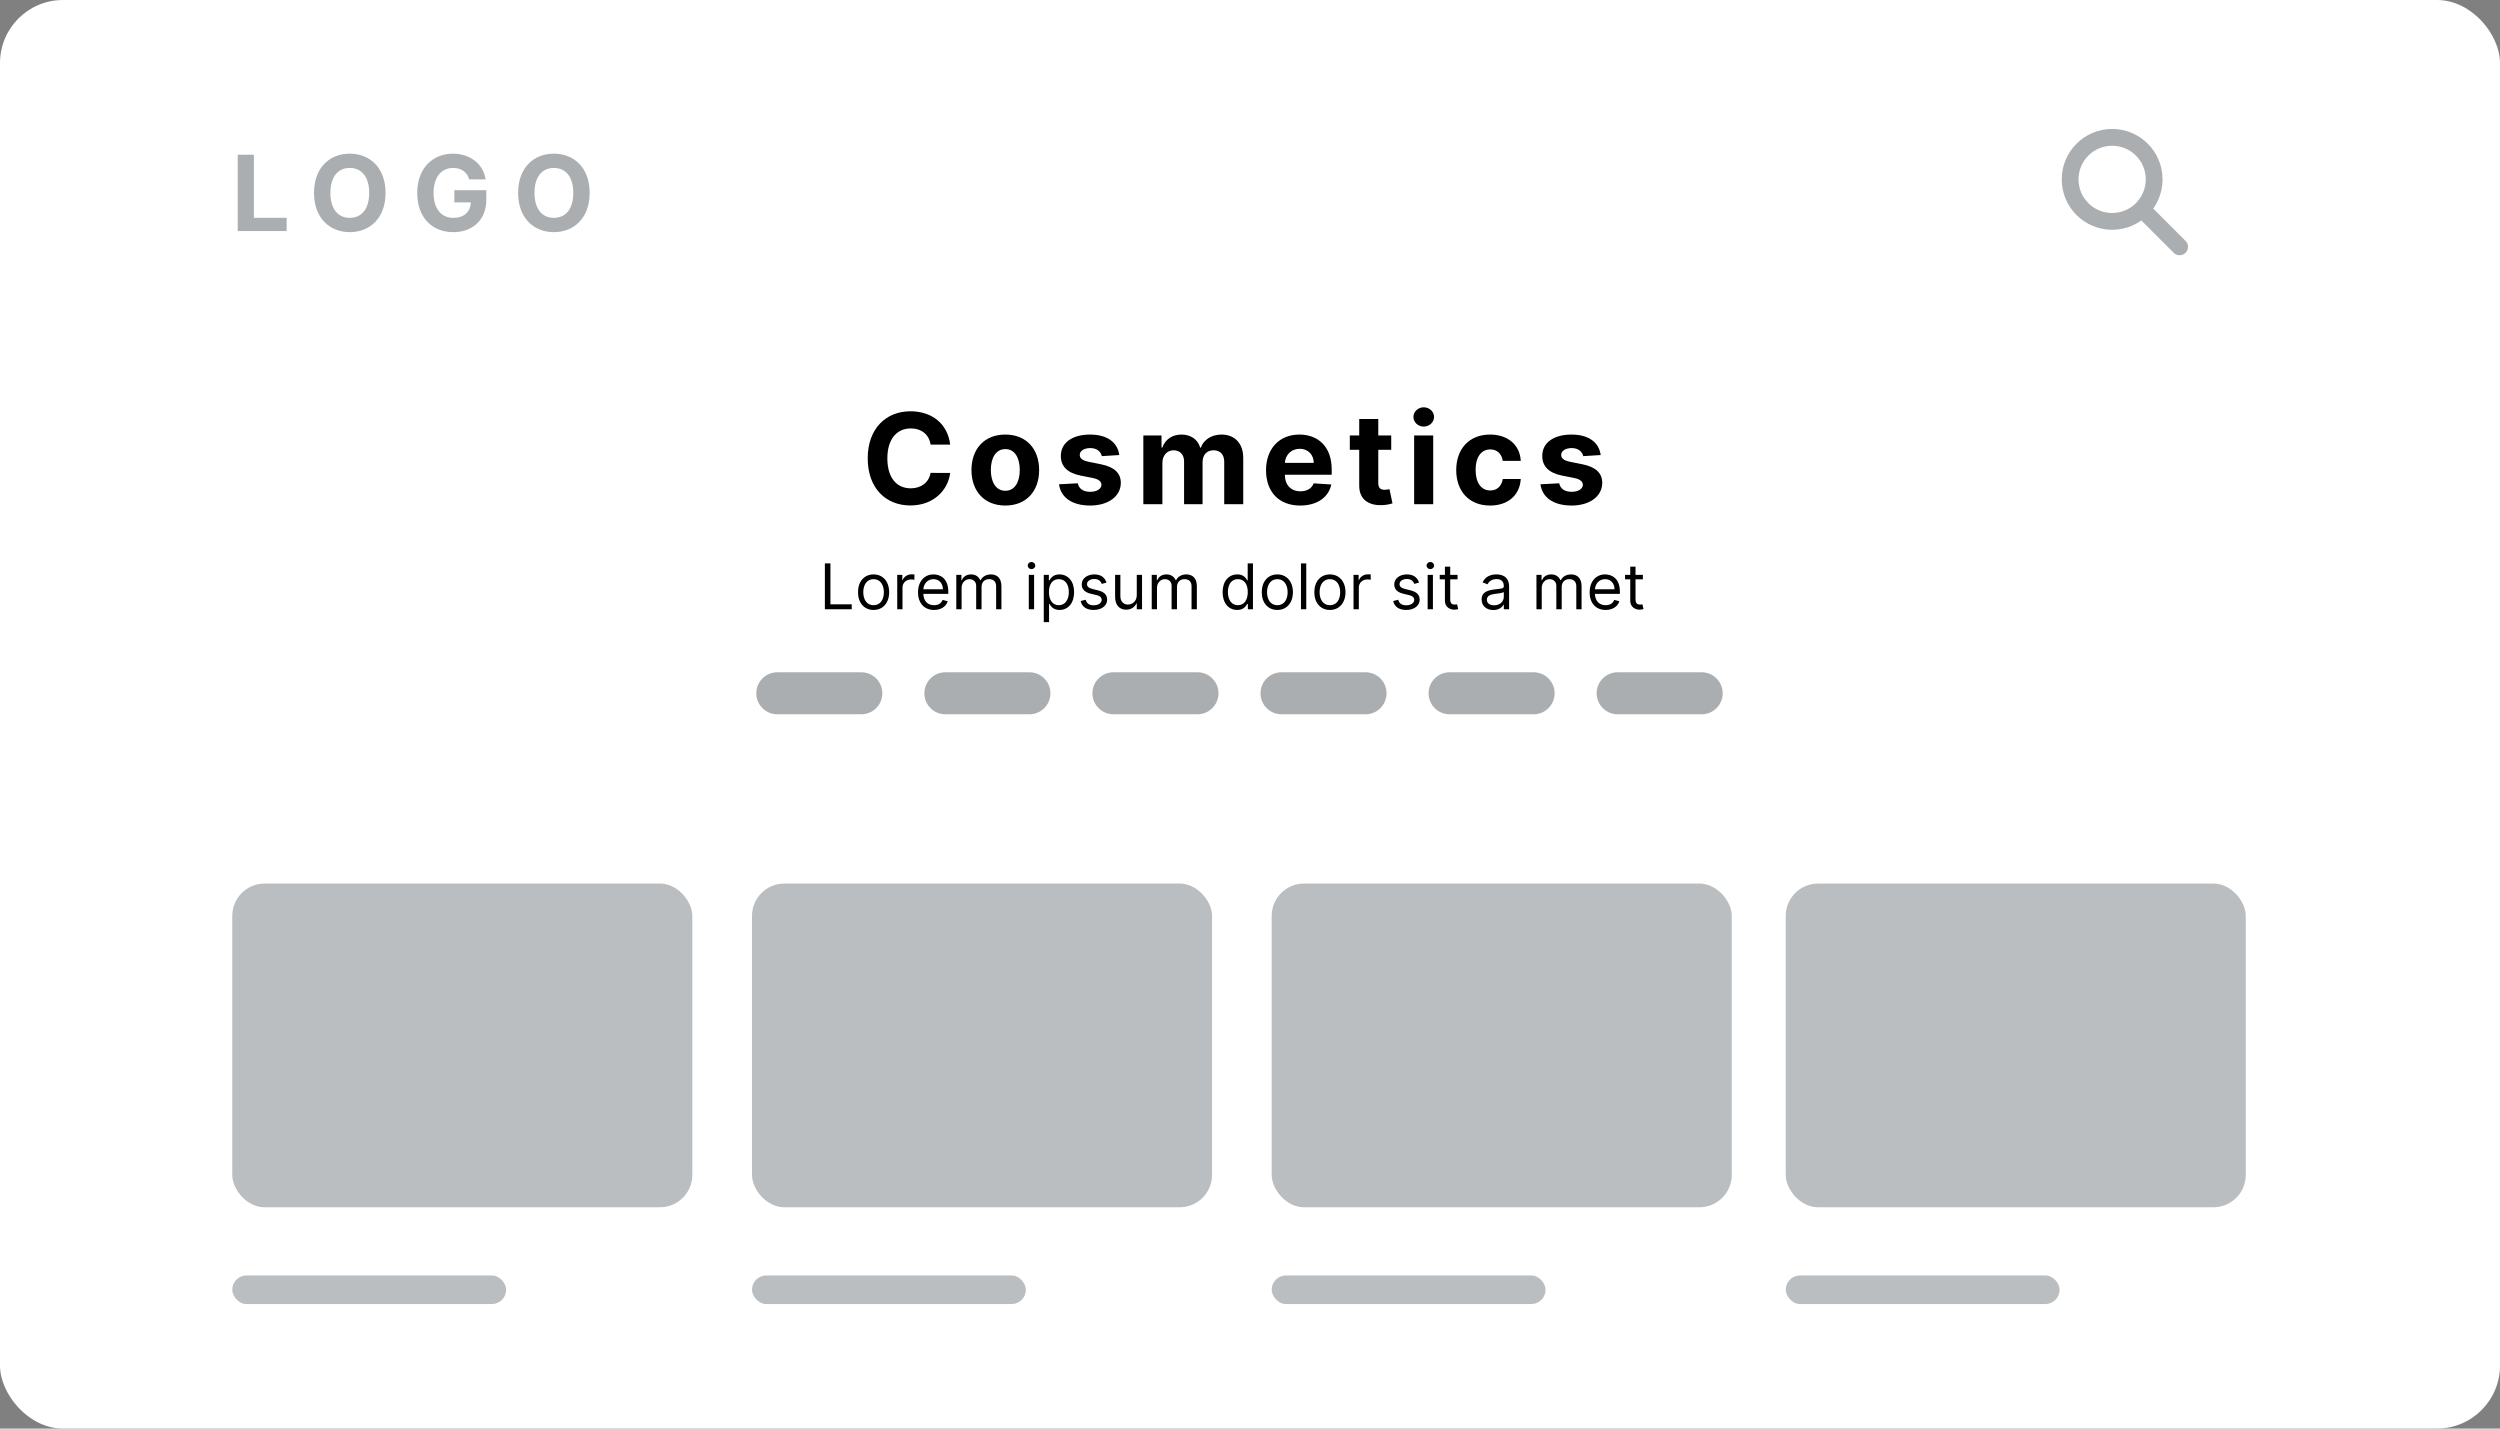 <svg width="119" height="68" viewBox="0 0 119 68" fill="none" xmlns="http://www.w3.org/2000/svg">
<rect x="0" y="0" width="119" height="68" fill="#808080" stroke="none"/>
<rect width="119" height="68" rx="3" fill="white"/>
<path d="M27.172 4.172L30 7" stroke="white" stroke-width="0.5"/>
<path d="M30.005 4.177L27.177 7.005" stroke="white" stroke-width="0.5"/>
<path d="M45.229 21.164C45.108 20.156 44.345 19.577 43.335 19.577C42.182 19.577 41.303 20.391 41.303 21.818C41.303 23.241 42.168 24.06 43.335 24.06C44.454 24.06 45.129 23.316 45.229 22.513L44.296 22.509C44.209 22.975 43.842 23.244 43.35 23.244C42.688 23.244 42.238 22.751 42.238 21.818C42.238 20.91 42.681 20.393 43.356 20.393C43.861 20.393 44.226 20.685 44.296 21.164H45.229ZM47.853 24.064C48.846 24.064 49.463 23.384 49.463 22.376C49.463 21.362 48.846 20.685 47.853 20.685C46.86 20.685 46.242 21.362 46.242 22.376C46.242 23.384 46.86 24.064 47.853 24.064ZM47.857 23.361C47.399 23.361 47.164 22.941 47.164 22.37C47.164 21.799 47.399 21.377 47.857 21.377C48.306 21.377 48.541 21.799 48.541 22.37C48.541 22.941 48.306 23.361 47.857 23.361ZM53.277 21.66C53.196 21.058 52.71 20.685 51.883 20.685C51.046 20.685 50.494 21.072 50.496 21.703C50.494 22.193 50.803 22.511 51.442 22.639L52.009 22.751C52.294 22.809 52.424 22.913 52.429 23.077C52.424 23.271 52.213 23.41 51.896 23.41C51.572 23.41 51.357 23.271 51.301 23.005L50.409 23.052C50.494 23.678 51.027 24.064 51.894 24.064C52.742 24.064 53.349 23.631 53.351 22.986C53.349 22.513 53.04 22.229 52.405 22.099L51.813 21.98C51.508 21.914 51.395 21.81 51.397 21.652C51.395 21.456 51.617 21.328 51.898 21.328C52.213 21.328 52.401 21.501 52.446 21.712L53.277 21.66ZM54.423 24H55.33V22.035C55.33 21.673 55.56 21.433 55.863 21.433C56.161 21.433 56.362 21.637 56.362 21.959V24H57.242V22.001C57.242 21.663 57.435 21.433 57.766 21.433C58.056 21.433 58.273 21.614 58.273 21.978V24H59.178V21.799C59.178 21.09 58.757 20.685 58.147 20.685C57.668 20.685 57.295 20.93 57.161 21.305H57.127C57.022 20.925 56.688 20.685 56.238 20.685C55.797 20.685 55.462 20.919 55.326 21.305H55.288V20.727H54.423V24ZM61.887 24.064C62.697 24.064 63.242 23.67 63.37 23.062L62.53 23.007C62.439 23.256 62.204 23.386 61.902 23.386C61.448 23.386 61.16 23.086 61.16 22.598V22.596H63.389V22.347C63.389 21.234 62.716 20.685 61.851 20.685C60.888 20.685 60.263 21.369 60.263 22.379C60.263 23.416 60.879 24.064 61.887 24.064ZM61.16 22.033C61.179 21.66 61.463 21.362 61.866 21.362C62.26 21.362 62.532 21.643 62.535 22.033H61.16ZM66.222 20.727H65.606V19.943H64.699V20.727H64.251V21.409H64.699V23.114C64.694 23.755 65.131 24.072 65.79 24.045C66.024 24.036 66.19 23.989 66.282 23.959L66.139 23.284C66.094 23.293 65.998 23.314 65.913 23.314C65.732 23.314 65.606 23.246 65.606 22.994V21.409H66.222V20.727ZM67.313 24H68.221V20.727H67.313V24ZM67.769 20.305C68.04 20.305 68.261 20.099 68.261 19.845C68.261 19.594 68.04 19.387 67.769 19.387C67.501 19.387 67.279 19.594 67.279 19.845C67.279 20.099 67.501 20.305 67.769 20.305ZM70.927 24.064C71.798 24.064 72.346 23.553 72.388 22.8H71.532C71.479 23.15 71.249 23.346 70.938 23.346C70.513 23.346 70.239 22.99 70.239 22.364C70.239 21.746 70.516 21.392 70.938 21.392C71.27 21.392 71.483 21.611 71.532 21.938H72.388C72.35 21.181 71.777 20.685 70.923 20.685C69.93 20.685 69.316 21.373 69.316 22.376C69.316 23.371 69.919 24.064 70.927 24.064ZM76.193 21.66C76.112 21.058 75.626 20.685 74.799 20.685C73.962 20.685 73.41 21.072 73.412 21.703C73.41 22.193 73.719 22.511 74.358 22.639L74.925 22.751C75.21 22.809 75.34 22.913 75.345 23.077C75.34 23.271 75.129 23.41 74.812 23.41C74.488 23.41 74.273 23.271 74.218 23.005L73.325 23.052C73.41 23.678 73.943 24.064 74.81 24.064C75.658 24.064 76.265 23.631 76.267 22.986C76.265 22.513 75.956 22.229 75.321 22.099L74.729 21.98C74.424 21.914 74.311 21.81 74.313 21.652C74.311 21.456 74.533 21.328 74.814 21.328C75.129 21.328 75.317 21.501 75.362 21.712L76.193 21.66Z" fill="black"/>
<path d="M39.264 29H40.543V28.766H39.528V26.818H39.264V29ZM41.582 29.034C42.026 29.034 42.324 28.697 42.324 28.19C42.324 27.679 42.026 27.342 41.582 27.342C41.139 27.342 40.841 27.679 40.841 28.19C40.841 28.697 41.139 29.034 41.582 29.034ZM41.582 28.808C41.246 28.808 41.092 28.518 41.092 28.19C41.092 27.862 41.246 27.568 41.582 27.568C41.919 27.568 42.072 27.862 42.072 28.19C42.072 28.518 41.919 28.808 41.582 28.808ZM42.708 29H42.959V27.965C42.959 27.743 43.134 27.581 43.372 27.581C43.44 27.581 43.509 27.594 43.526 27.598V27.342C43.497 27.34 43.431 27.338 43.394 27.338C43.198 27.338 43.027 27.449 42.968 27.611H42.951V27.364H42.708V29ZM44.46 29.034C44.792 29.034 45.035 28.868 45.112 28.621L44.869 28.553C44.805 28.723 44.657 28.808 44.46 28.808C44.165 28.808 43.962 28.617 43.95 28.267H45.138V28.16C45.138 27.551 44.776 27.342 44.435 27.342C43.991 27.342 43.697 27.692 43.697 28.195C43.697 28.697 43.987 29.034 44.46 29.034ZM43.95 28.05C43.967 27.795 44.147 27.568 44.435 27.568C44.707 27.568 44.882 27.773 44.882 28.05H43.95ZM45.52 29H45.772V27.977C45.772 27.738 45.946 27.568 46.142 27.568C46.333 27.568 46.466 27.693 46.466 27.879V29H46.722V27.935C46.722 27.724 46.854 27.568 47.084 27.568C47.263 27.568 47.416 27.663 47.416 27.905V29H47.668V27.905C47.668 27.52 47.461 27.342 47.169 27.342C46.935 27.342 46.763 27.45 46.679 27.619H46.662C46.581 27.445 46.438 27.342 46.223 27.342C46.01 27.342 45.852 27.445 45.784 27.619H45.763V27.364H45.52V29ZM48.971 29H49.223V27.364H48.971V29ZM49.099 27.091C49.197 27.091 49.278 27.014 49.278 26.921C49.278 26.827 49.197 26.75 49.099 26.75C49.001 26.75 48.92 26.827 48.92 26.921C48.92 27.014 49.001 27.091 49.099 27.091ZM49.683 29.614H49.935V28.749H49.956C50.011 28.838 50.118 29.034 50.433 29.034C50.842 29.034 51.128 28.706 51.128 28.186C51.128 27.671 50.842 27.342 50.429 27.342C50.109 27.342 50.011 27.538 49.956 27.624H49.926V27.364H49.683V29.614ZM49.93 28.182C49.93 27.815 50.092 27.568 50.399 27.568C50.719 27.568 50.876 27.837 50.876 28.182C50.876 28.531 50.715 28.808 50.399 28.808C50.097 28.808 49.93 28.553 49.93 28.182ZM52.67 27.73C52.592 27.498 52.415 27.342 52.091 27.342C51.746 27.342 51.49 27.538 51.49 27.815C51.49 28.041 51.624 28.192 51.925 28.263L52.197 28.327C52.363 28.365 52.44 28.444 52.44 28.557C52.44 28.697 52.291 28.812 52.057 28.812C51.851 28.812 51.722 28.724 51.678 28.548L51.439 28.608C51.498 28.886 51.727 29.034 52.061 29.034C52.441 29.034 52.7 28.826 52.7 28.544C52.7 28.316 52.557 28.172 52.266 28.101L52.023 28.041C51.829 27.993 51.742 27.928 51.742 27.803C51.742 27.662 51.891 27.56 52.091 27.56C52.31 27.56 52.401 27.681 52.445 27.794L52.67 27.73ZM54.11 28.331C54.11 28.638 53.876 28.778 53.688 28.778C53.479 28.778 53.33 28.625 53.33 28.386V27.364H53.079V28.403C53.079 28.821 53.3 29.021 53.607 29.021C53.854 29.021 54.016 28.889 54.093 28.723H54.11V29H54.361V27.364H54.11V28.331ZM54.822 29H55.073V27.977C55.073 27.738 55.248 27.568 55.444 27.568C55.635 27.568 55.768 27.693 55.768 27.879V29H56.024V27.935C56.024 27.724 56.156 27.568 56.386 27.568C56.565 27.568 56.718 27.663 56.718 27.905V29H56.97V27.905C56.97 27.52 56.763 27.342 56.471 27.342C56.237 27.342 56.065 27.45 55.981 27.619H55.964C55.883 27.445 55.74 27.342 55.525 27.342C55.312 27.342 55.154 27.445 55.086 27.619H55.065V27.364H54.822V29ZM58.891 29.034C59.206 29.034 59.313 28.838 59.368 28.749H59.398V29H59.641V26.818H59.39V27.624H59.368C59.313 27.538 59.215 27.342 58.895 27.342C58.482 27.342 58.196 27.671 58.196 28.186C58.196 28.706 58.482 29.034 58.891 29.034ZM58.925 28.808C58.61 28.808 58.448 28.531 58.448 28.182C58.448 27.837 58.605 27.568 58.925 27.568C59.232 27.568 59.394 27.815 59.394 28.182C59.394 28.553 59.228 28.808 58.925 28.808ZM60.801 29.034C61.244 29.034 61.543 28.697 61.543 28.19C61.543 27.679 61.244 27.342 60.801 27.342C60.358 27.342 60.06 27.679 60.06 28.19C60.06 28.697 60.358 29.034 60.801 29.034ZM60.801 28.808C60.465 28.808 60.311 28.518 60.311 28.19C60.311 27.862 60.465 27.568 60.801 27.568C61.138 27.568 61.291 27.862 61.291 28.19C61.291 28.518 61.138 28.808 60.801 28.808ZM62.178 26.818H61.926V29H62.178V26.818ZM63.303 29.034C63.746 29.034 64.045 28.697 64.045 28.19C64.045 27.679 63.746 27.342 63.303 27.342C62.86 27.342 62.562 27.679 62.562 28.19C62.562 28.697 62.86 29.034 63.303 29.034ZM63.303 28.808C62.966 28.808 62.813 28.518 62.813 28.19C62.813 27.862 62.966 27.568 63.303 27.568C63.64 27.568 63.793 27.862 63.793 28.19C63.793 28.518 63.64 28.808 63.303 28.808ZM64.428 29H64.68V27.965C64.68 27.743 64.855 27.581 65.093 27.581C65.16 27.581 65.23 27.594 65.246 27.598V27.342C65.218 27.34 65.152 27.338 65.114 27.338C64.918 27.338 64.748 27.449 64.688 27.611H64.671V27.364H64.428V29ZM67.547 27.73C67.469 27.498 67.292 27.342 66.968 27.342C66.623 27.342 66.367 27.538 66.367 27.815C66.367 28.041 66.501 28.192 66.802 28.263L67.074 28.327C67.24 28.365 67.317 28.444 67.317 28.557C67.317 28.697 67.168 28.812 66.934 28.812C66.728 28.812 66.599 28.724 66.555 28.548L66.316 28.608C66.374 28.886 66.603 29.034 66.938 29.034C67.318 29.034 67.577 28.826 67.577 28.544C67.577 28.316 67.434 28.172 67.143 28.101L66.9 28.041C66.706 27.993 66.618 27.928 66.618 27.803C66.618 27.662 66.768 27.56 66.968 27.56C67.187 27.56 67.278 27.681 67.322 27.794L67.547 27.73ZM67.956 29H68.207V27.364H67.956V29ZM68.084 27.091C68.182 27.091 68.263 27.014 68.263 26.921C68.263 26.827 68.182 26.75 68.084 26.75C67.986 26.75 67.905 26.827 67.905 26.921C67.905 27.014 67.986 27.091 68.084 27.091ZM69.379 27.364H69.03V26.972H68.778V27.364H68.531V27.577H68.778V28.599C68.778 28.885 69.008 29.021 69.222 29.021C69.315 29.021 69.375 29.004 69.409 28.991L69.358 28.766C69.337 28.77 69.303 28.778 69.247 28.778C69.136 28.778 69.03 28.744 69.03 28.531V27.577H69.379V27.364ZM71.083 29.038C71.368 29.038 71.517 28.885 71.569 28.778H71.581V29H71.833V27.922C71.833 27.402 71.436 27.342 71.228 27.342C70.981 27.342 70.699 27.428 70.571 27.726L70.81 27.811C70.865 27.692 70.996 27.564 71.236 27.564C71.467 27.564 71.581 27.686 71.581 27.896V27.905C71.581 28.026 71.458 28.016 71.159 28.054C70.856 28.093 70.525 28.16 70.525 28.535C70.525 28.855 70.772 29.038 71.083 29.038ZM71.121 28.812C70.921 28.812 70.776 28.723 70.776 28.548C70.776 28.357 70.951 28.297 71.147 28.271C71.253 28.259 71.539 28.229 71.581 28.178V28.408C71.581 28.612 71.419 28.812 71.121 28.812ZM73.135 29H73.387V27.977C73.387 27.738 73.561 27.568 73.757 27.568C73.948 27.568 74.081 27.693 74.081 27.879V29H74.337V27.935C74.337 27.724 74.469 27.568 74.699 27.568C74.878 27.568 75.032 27.663 75.032 27.905V29H75.283V27.905C75.283 27.52 75.076 27.342 74.784 27.342C74.55 27.342 74.379 27.45 74.294 27.619H74.277C74.197 27.445 74.054 27.342 73.838 27.342C73.625 27.342 73.468 27.445 73.4 27.619H73.378V27.364H73.135V29ZM76.429 29.034C76.761 29.034 77.004 28.868 77.081 28.621L76.838 28.553C76.774 28.723 76.626 28.808 76.429 28.808C76.134 28.808 75.93 28.617 75.919 28.267H77.106V28.16C77.106 27.551 76.744 27.342 76.403 27.342C75.96 27.342 75.666 27.692 75.666 28.195C75.666 28.697 75.956 29.034 76.429 29.034ZM75.919 28.05C75.936 27.795 76.116 27.568 76.403 27.568C76.676 27.568 76.851 27.773 76.851 28.05H75.919ZM78.201 27.364H77.851V26.972H77.6V27.364H77.353V27.577H77.6V28.599C77.6 28.885 77.83 29.021 78.043 29.021C78.137 29.021 78.196 29.004 78.23 28.991L78.179 28.766C78.158 28.77 78.124 28.778 78.068 28.778C77.958 28.778 77.851 28.744 77.851 28.531V27.577H78.201V27.364Z" fill="black"/>
<path d="M36 33C36 32.448 36.448 32 37 32H41C41.552 32 42 32.448 42 33V33C42 33.552 41.552 34 41 34H37C36.448 34 36 33.552 36 33V33Z" fill="#AAAEB1"/>
<path d="M44 33C44 32.448 44.448 32 45 32H49C49.552 32 50 32.448 50 33V33C50 33.552 49.552 34 49 34H45C44.448 34 44 33.552 44 33V33Z" fill="#AAAEB1"/>
<path d="M52 33C52 32.448 52.448 32 53 32H57C57.552 32 58 32.448 58 33V33C58 33.552 57.552 34 57 34H53C52.448 34 52 33.552 52 33V33Z" fill="#AAAEB1"/>
<path d="M60 33C60 32.448 60.448 32 61 32H65C65.552 32 66 32.448 66 33V33C66 33.552 65.552 34 65 34H61C60.448 34 60 33.552 60 33V33Z" fill="#AAAEB1"/>
<path d="M68 33C68 32.448 68.448 32 69 32H73C73.552 32 74 32.448 74 33V33C74 33.552 73.552 34 73 34H69C68.448 34 68 33.552 68 33V33Z" fill="#AAAEB1"/>
<path d="M76 33C76 32.448 76.448 32 77 32H81C81.552 32 82 32.448 82 33V33C82 33.552 81.552 34 81 34H77C76.448 34 76 33.552 76 33V33Z" fill="#AAAEB1"/>
<g opacity="0.8">
<rect x="11.055" y="42.056" width="21.9" height="15.411" rx="1.543" fill="#AAAEB1"/>
<rect x="11.056" y="60.711" width="13.036" height="1.362" rx="0.681" fill="#AAAEB1"/>
</g>
<path fill-rule="evenodd" clip-rule="evenodd" d="M100.538 10.538C101.643 10.538 102.538 9.643 102.538 8.538C102.538 7.434 101.643 6.538 100.538 6.538C99.433 6.538 98.538 7.434 98.538 8.538C98.538 9.643 99.433 10.538 100.538 10.538Z" stroke="#AAAEB1" stroke-width="0.8"/>
<path d="M102.25 10.25L103.75 11.75" stroke="#AAAEB1" stroke-width="0.8" stroke-linecap="round"/>
<path d="M11.316 11H13.644V10.366H12.085V7.364H11.316V11ZM18.353 9.182C18.353 7.992 17.614 7.314 16.65 7.314C15.681 7.314 14.947 7.992 14.947 9.182C14.947 10.366 15.681 11.05 16.65 11.05C17.614 11.05 18.353 10.371 18.353 9.182ZM17.573 9.182C17.573 9.952 17.208 10.37 16.65 10.37C16.091 10.37 15.727 9.952 15.727 9.182C15.727 8.411 16.091 7.994 16.65 7.994C17.208 7.994 17.573 8.411 17.573 9.182ZM22.334 8.539H23.115C23.015 7.82 22.382 7.314 21.56 7.314C20.599 7.314 19.859 8.006 19.859 9.185C19.859 10.336 20.551 11.05 21.576 11.05C22.494 11.05 23.149 10.469 23.149 9.512V9.054H21.627V9.633H22.408C22.398 10.084 22.09 10.37 21.579 10.37C21.002 10.37 20.638 9.938 20.638 9.178C20.638 8.422 21.016 7.994 21.572 7.994C21.968 7.994 22.236 8.198 22.334 8.539ZM28.068 9.182C28.068 7.992 27.329 7.314 26.365 7.314C25.396 7.314 24.662 7.992 24.662 9.182C24.662 10.366 25.396 11.05 26.365 11.05C27.329 11.05 28.068 10.371 28.068 9.182ZM27.288 9.182C27.288 9.952 26.923 10.37 26.365 10.37C25.806 10.37 25.442 9.952 25.442 9.182C25.442 8.411 25.806 7.994 26.365 7.994C26.923 7.994 27.288 8.411 27.288 9.182Z" fill="#AAAEB1"/>
<g opacity="0.8">
<rect x="35.794" y="42.056" width="21.9" height="15.411" rx="1.543" fill="#AAAEB1"/>
<rect x="35.795" y="60.711" width="13.036" height="1.362" rx="0.681" fill="#AAAEB1"/>
</g>
<g opacity="0.8">
<rect x="60.532" y="42.056" width="21.9" height="15.411" rx="1.543" fill="#AAAEB1"/>
<rect x="60.533" y="60.711" width="13.036" height="1.362" rx="0.681" fill="#AAAEB1"/>
<rect x="85" y="42.056" width="21.9" height="15.411" rx="1.543" fill="#AAAEB1"/>
<rect x="85.001" y="60.711" width="13.036" height="1.362" rx="0.681" fill="#AAAEB1"/>
</g>
</svg>
